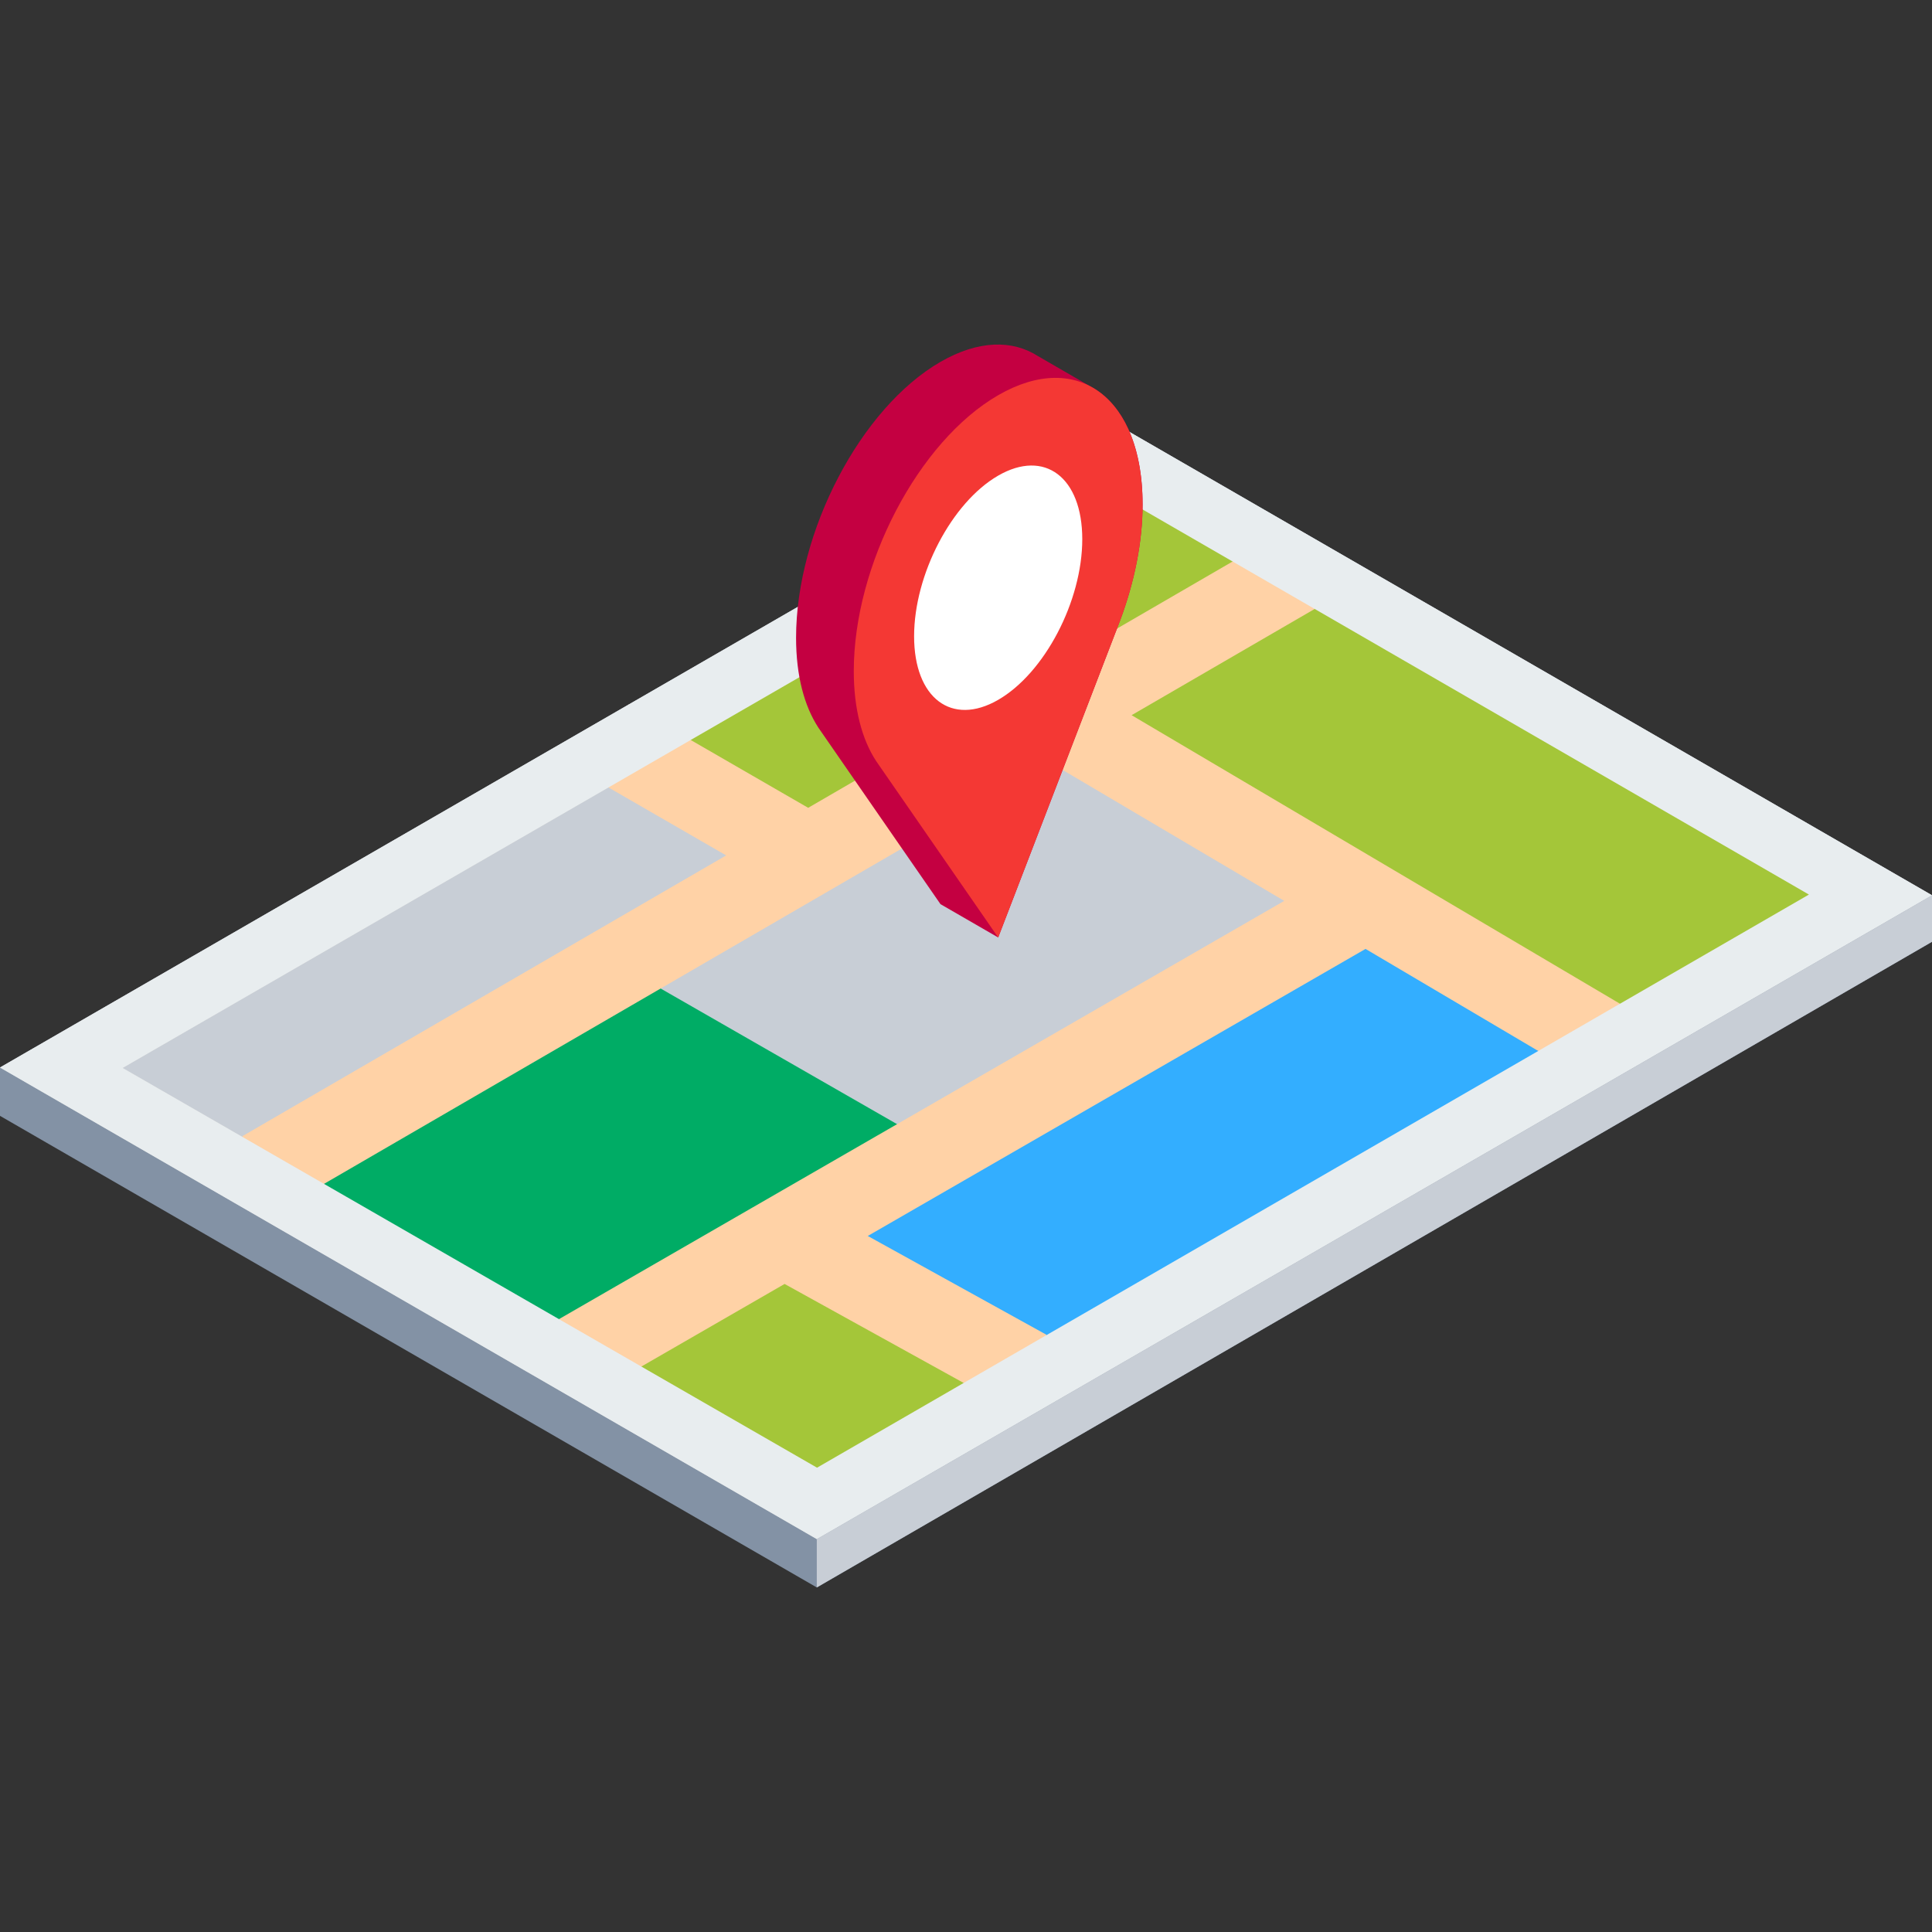 <?xml version="1.0" encoding="iso-8859-1"?>
<!-- Generator: Adobe Illustrator 19.0.0, SVG Export Plug-In . SVG Version: 6.00 Build 0)  -->
<svg version="1.1" id="Capa_1" xmlns="http://www.w3.org/2000/svg" xmlns:xlink="http://www.w3.org/1999/xlink" x="0px" y="0px"
	 viewBox="0 0 512 512" style="enable-background:new 0 0 512 512;" xml:space="preserve">
<rect x="0" y="0" width="512" height="512" fill="#333333" stroke="none"/>
<path style="fill:#8392A5;" d="M295.527,112.28L0,282.902l0,0v12.808l216.458,124.979L512,249.582V237.26L295.527,112.28z
	 M295.819,130.986l183.563,106.083l-262.86,151.885L32.505,283.022L295.819,130.986z"/>
<polygon style="fill:#D1D1D1;" points="0,282.902 216.473,407.883 512,237.261 295.527,112.28 "/>
<polygon style="fill:#C8CED6;" points="32.505,283.022 216.522,388.953 479.382,237.068 295.819,130.986 "/>
<polygon style="fill:#A4C639;" points="433.832,275.881 393.466,257.478 278.325,186.978 207.778,226.668 172.334,196.091 
	303.083,122.814 491.943,236.614 "/>
<polygon style="fill:#33AEFF;" points="415.067,282.902 360.588,242.667 223.18,327.729 272.062,366.758 "/>
<polygon style="fill:#00AC65;" points="247.999,303.805 164.157,255.705 74.877,312.718 153.176,366.758 "/>
<polygon style="fill:#A4C639;" points="265.553,366.758 200.945,331.673 161.438,366.758 219.952,402.472 "/>
<polygon style="fill:#FFD2A6;" points="419.071,285.262 430.155,266.5 299.887,189.532 351.328,159.679 340.389,140.831 
	214.176,214.079 166.676,186.655 155.78,205.527 192.44,226.693 64.228,301.1 75.166,319.948 278.276,202.074 340.336,238.742 
	147.733,349.814 158.62,368.691 207.923,340.259 266.79,372.802 277.334,353.731 229.968,327.546 361.882,251.472 "/>
<path style="fill:#E8EDEF;" d="M295.527,112.28L0,282.902l216.473,124.981L512,237.26L295.527,112.28z M32.505,283.022
	l263.314-152.036l183.563,106.082l-262.86,151.885L32.505,283.022z"/>
<polygon style="fill:#C8CED6;" points="512,237.26 512,249.582 216.458,420.689 216.458,407.883 "/>
<path style="fill:#C40041;" d="M302.798,133.662c0-16.027-5.546-27.119-14.214-31.468l0.001-0.008l-13.456-7.782l-0.009,0.002
	c-6.814-4.416-15.901-4.271-25.885,1.493c-21.135,12.202-38.268,44.939-38.268,73.119c0,10.021,2.175,18.104,5.918,23.828
	l-0.001,0.001l0.036,0.052c0.263,0.399,32.315,46.71,32.315,46.71l15.295,8.833l0,0l31.508-81.925
	c0.278-0.697,0.545-1.397,0.807-2.1l0.036-0.093l-0.001,0.001C300.623,154.278,302.798,143.683,302.798,133.662z"/>
<path style="fill:#F43834;" d="M296.881,164.322L296.881,164.322c3.742-10.045,5.917-20.639,5.917-30.661
	c0-28.18-17.133-41.133-38.269-28.93c-21.135,12.202-38.269,44.939-38.269,73.119c0,10.021,2.175,18.104,5.918,23.827h-0.001
	l0.036,0.052c0.262,0.4,32.315,46.71,32.315,46.71l31.508-81.925c0.278-0.697,0.545-1.397,0.807-2.1L296.881,164.322z"/>
<path style="fill:#FFFFFF;" d="M286.813,142.891c0,16.409-9.977,35.471-22.283,42.576s-22.283-0.437-22.283-16.846
	s9.977-35.47,22.283-42.576C276.836,118.94,286.813,126.482,286.813,142.891z"/>
<g>
</g>
<g>
</g>
<g>
</g>
<g>
</g>
<g>
</g>
<g>
</g>
<g>
</g>
<g>
</g>
<g>
</g>
<g>
</g>
<g>
</g>
<g>
</g>
<g>
</g>
<g>
</g>
<g>
</g>
</svg>
